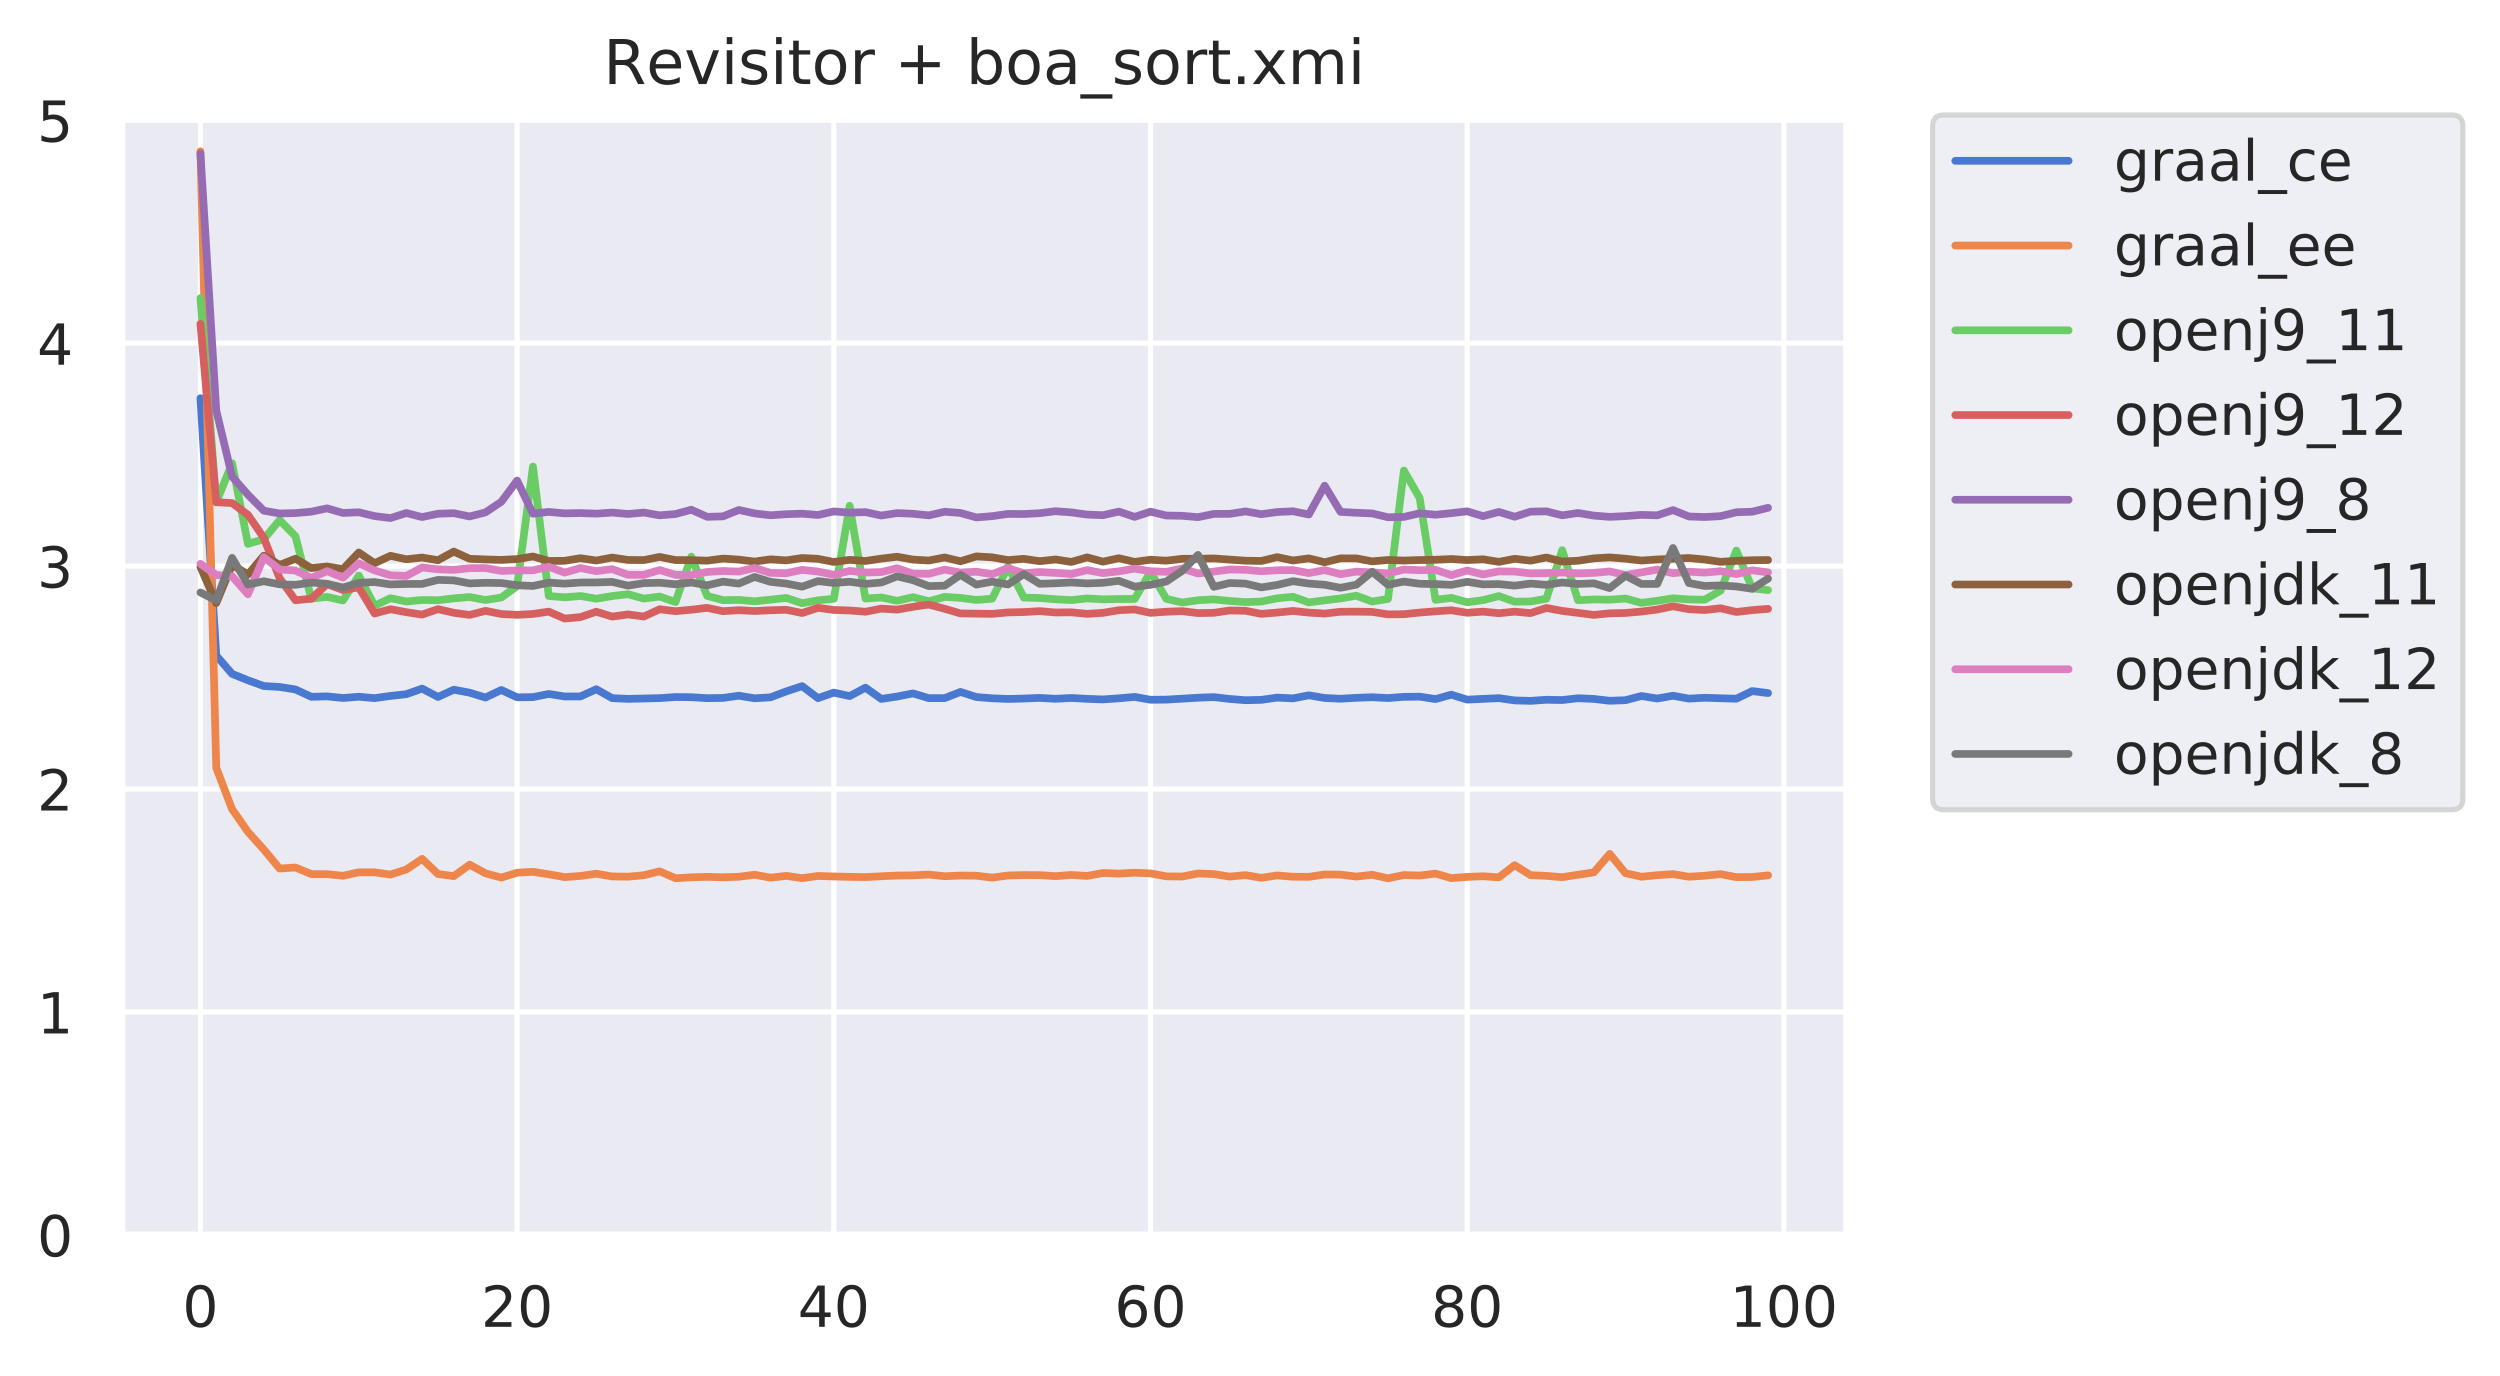 <?xml version="1.0" encoding="utf-8" standalone="no"?>
<!DOCTYPE svg PUBLIC "-//W3C//DTD SVG 1.1//EN"
  "http://www.w3.org/Graphics/SVG/1.1/DTD/svg11.dtd">
<!-- Created with matplotlib (https://matplotlib.org/) -->
<svg height="267.104pt" version="1.1" viewBox="0 0 485.399 267.104" width="485.399pt" xmlns="http://www.w3.org/2000/svg" xmlns:xlink="http://www.w3.org/1999/xlink">
 <defs>
  <style type="text/css">
*{stroke-linecap:butt;stroke-linejoin:round;}
  </style>
 </defs>
 <g id="figure_1">
  <g id="patch_1">
   <path d="M 0 267.104 
L 485.399 267.104 
L 485.399 0 
L 0 0 
z
" style="fill:#ffffff;"/>
  </g>
  <g id="axes_1">
   <g id="patch_2">
    <path d="M 23.699 239.758 
L 358.499 239.758 
L 358.499 22.318 
L 23.699 22.318 
z
" style="fill:#eaeaf2;"/>
   </g>
   <g id="matplotlib.axis_1">
    <g id="xtick_1">
     <g id="line2d_1">
      <path clip-path="url(#p96b0d55260)" d="M 38.917 239.758 
L 38.917 22.318 
" style="fill:none;stroke:#ffffff;stroke-linecap:round;"/>
     </g>
     <g id="text_1">
      <!-- 0 -->
      <defs>
       <path d="M 31.781 66.406 
Q 24.172 66.406 20.328 58.906 
Q 16.5 51.422 16.5 36.375 
Q 16.5 21.391 20.328 13.891 
Q 24.172 6.391 31.781 6.391 
Q 39.453 6.391 43.281 13.891 
Q 47.125 21.391 47.125 36.375 
Q 47.125 51.422 43.281 58.906 
Q 39.453 66.406 31.781 66.406 
z
M 31.781 74.219 
Q 44.047 74.219 50.516 64.516 
Q 56.984 54.828 56.984 36.375 
Q 56.984 17.969 50.516 8.266 
Q 44.047 -1.422 31.781 -1.422 
Q 19.531 -1.422 13.062 8.266 
Q 6.594 17.969 6.594 36.375 
Q 6.594 54.828 13.062 64.516 
Q 19.531 74.219 31.781 74.219 
z
" id="DejaVuSans-48"/>
      </defs>
      <g style="fill:#262626;" transform="translate(35.418 257.616)scale(0.11 -0.11)">
       <use xlink:href="#DejaVuSans-48"/>
      </g>
     </g>
    </g>
    <g id="xtick_2">
     <g id="line2d_2">
      <path clip-path="url(#p96b0d55260)" d="M 100.405 239.758 
L 100.405 22.318 
" style="fill:none;stroke:#ffffff;stroke-linecap:round;"/>
     </g>
     <g id="text_2">
      <!-- 20 -->
      <defs>
       <path d="M 19.188 8.297 
L 53.609 8.297 
L 53.609 0 
L 7.328 0 
L 7.328 8.297 
Q 12.938 14.109 22.625 23.891 
Q 32.328 33.688 34.812 36.531 
Q 39.547 41.844 41.422 45.531 
Q 43.312 49.219 43.312 52.781 
Q 43.312 58.594 39.234 62.25 
Q 35.156 65.922 28.609 65.922 
Q 23.969 65.922 18.812 64.312 
Q 13.672 62.703 7.812 59.422 
L 7.812 69.391 
Q 13.766 71.781 18.938 73 
Q 24.125 74.219 28.422 74.219 
Q 39.75 74.219 46.484 68.547 
Q 53.219 62.891 53.219 53.422 
Q 53.219 48.922 51.531 44.891 
Q 49.859 40.875 45.406 35.406 
Q 44.188 33.984 37.641 27.219 
Q 31.109 20.453 19.188 8.297 
z
" id="DejaVuSans-50"/>
      </defs>
      <g style="fill:#262626;" transform="translate(93.406 257.616)scale(0.11 -0.11)">
       <use xlink:href="#DejaVuSans-50"/>
       <use x="63.623" xlink:href="#DejaVuSans-48"/>
      </g>
     </g>
    </g>
    <g id="xtick_3">
     <g id="line2d_3">
      <path clip-path="url(#p96b0d55260)" d="M 161.892 239.758 
L 161.892 22.318 
" style="fill:none;stroke:#ffffff;stroke-linecap:round;"/>
     </g>
     <g id="text_3">
      <!-- 40 -->
      <defs>
       <path d="M 37.797 64.312 
L 12.891 25.391 
L 37.797 25.391 
z
M 35.203 72.906 
L 47.609 72.906 
L 47.609 25.391 
L 58.016 25.391 
L 58.016 17.188 
L 47.609 17.188 
L 47.609 0 
L 37.797 0 
L 37.797 17.188 
L 4.891 17.188 
L 4.891 26.703 
z
" id="DejaVuSans-52"/>
      </defs>
      <g style="fill:#262626;" transform="translate(154.893 257.616)scale(0.11 -0.11)">
       <use xlink:href="#DejaVuSans-52"/>
       <use x="63.623" xlink:href="#DejaVuSans-48"/>
      </g>
     </g>
    </g>
    <g id="xtick_4">
     <g id="line2d_4">
      <path clip-path="url(#p96b0d55260)" d="M 223.38 239.758 
L 223.38 22.318 
" style="fill:none;stroke:#ffffff;stroke-linecap:round;"/>
     </g>
     <g id="text_4">
      <!-- 60 -->
      <defs>
       <path d="M 33.016 40.375 
Q 26.375 40.375 22.484 35.828 
Q 18.609 31.297 18.609 23.391 
Q 18.609 15.531 22.484 10.953 
Q 26.375 6.391 33.016 6.391 
Q 39.656 6.391 43.531 10.953 
Q 47.406 15.531 47.406 23.391 
Q 47.406 31.297 43.531 35.828 
Q 39.656 40.375 33.016 40.375 
z
M 52.594 71.297 
L 52.594 62.312 
Q 48.875 64.062 45.094 64.984 
Q 41.312 65.922 37.594 65.922 
Q 27.828 65.922 22.672 59.328 
Q 17.531 52.734 16.797 39.406 
Q 19.672 43.656 24.016 45.922 
Q 28.375 48.188 33.594 48.188 
Q 44.578 48.188 50.953 41.516 
Q 57.328 34.859 57.328 23.391 
Q 57.328 12.156 50.688 5.359 
Q 44.047 -1.422 33.016 -1.422 
Q 20.359 -1.422 13.672 8.266 
Q 6.984 17.969 6.984 36.375 
Q 6.984 53.656 15.188 63.938 
Q 23.391 74.219 37.203 74.219 
Q 40.922 74.219 44.703 73.484 
Q 48.484 72.75 52.594 71.297 
z
" id="DejaVuSans-54"/>
      </defs>
      <g style="fill:#262626;" transform="translate(216.381 257.616)scale(0.11 -0.11)">
       <use xlink:href="#DejaVuSans-54"/>
       <use x="63.623" xlink:href="#DejaVuSans-48"/>
      </g>
     </g>
    </g>
    <g id="xtick_5">
     <g id="line2d_5">
      <path clip-path="url(#p96b0d55260)" d="M 284.867 239.758 
L 284.867 22.318 
" style="fill:none;stroke:#ffffff;stroke-linecap:round;"/>
     </g>
     <g id="text_5">
      <!-- 80 -->
      <defs>
       <path d="M 31.781 34.625 
Q 24.75 34.625 20.719 30.859 
Q 16.703 27.094 16.703 20.516 
Q 16.703 13.922 20.719 10.156 
Q 24.75 6.391 31.781 6.391 
Q 38.812 6.391 42.859 10.172 
Q 46.922 13.969 46.922 20.516 
Q 46.922 27.094 42.891 30.859 
Q 38.875 34.625 31.781 34.625 
z
M 21.922 38.812 
Q 15.578 40.375 12.031 44.719 
Q 8.5 49.078 8.5 55.328 
Q 8.5 64.062 14.719 69.141 
Q 20.953 74.219 31.781 74.219 
Q 42.672 74.219 48.875 69.141 
Q 55.078 64.062 55.078 55.328 
Q 55.078 49.078 51.531 44.719 
Q 48 40.375 41.703 38.812 
Q 48.828 37.156 52.797 32.312 
Q 56.781 27.484 56.781 20.516 
Q 56.781 9.906 50.312 4.234 
Q 43.844 -1.422 31.781 -1.422 
Q 19.734 -1.422 13.25 4.234 
Q 6.781 9.906 6.781 20.516 
Q 6.781 27.484 10.781 32.312 
Q 14.797 37.156 21.922 38.812 
z
M 18.312 54.391 
Q 18.312 48.734 21.844 45.562 
Q 25.391 42.391 31.781 42.391 
Q 38.141 42.391 41.719 45.562 
Q 45.312 48.734 45.312 54.391 
Q 45.312 60.062 41.719 63.234 
Q 38.141 66.406 31.781 66.406 
Q 25.391 66.406 21.844 63.234 
Q 18.312 60.062 18.312 54.391 
z
" id="DejaVuSans-56"/>
      </defs>
      <g style="fill:#262626;" transform="translate(277.869 257.616)scale(0.11 -0.11)">
       <use xlink:href="#DejaVuSans-56"/>
       <use x="63.623" xlink:href="#DejaVuSans-48"/>
      </g>
     </g>
    </g>
    <g id="xtick_6">
     <g id="line2d_6">
      <path clip-path="url(#p96b0d55260)" d="M 346.355 239.758 
L 346.355 22.318 
" style="fill:none;stroke:#ffffff;stroke-linecap:round;"/>
     </g>
     <g id="text_6">
      <!-- 100 -->
      <defs>
       <path d="M 12.406 8.297 
L 28.516 8.297 
L 28.516 63.922 
L 10.984 60.406 
L 10.984 69.391 
L 28.422 72.906 
L 38.281 72.906 
L 38.281 8.297 
L 54.391 8.297 
L 54.391 0 
L 12.406 0 
z
" id="DejaVuSans-49"/>
      </defs>
      <g style="fill:#262626;" transform="translate(335.857 257.616)scale(0.11 -0.11)">
       <use xlink:href="#DejaVuSans-49"/>
       <use x="63.623" xlink:href="#DejaVuSans-48"/>
       <use x="127.246" xlink:href="#DejaVuSans-48"/>
      </g>
     </g>
    </g>
   </g>
   <g id="matplotlib.axis_2">
    <g id="ytick_1">
     <g id="line2d_7">
      <path clip-path="url(#p96b0d55260)" d="M 23.699 239.758 
L 358.499 239.758 
" style="fill:none;stroke:#ffffff;stroke-linecap:round;"/>
     </g>
     <g id="text_7">
      <!-- 0 -->
      <g style="fill:#262626;" transform="translate(7.2 243.937)scale(0.11 -0.11)">
       <use xlink:href="#DejaVuSans-48"/>
      </g>
     </g>
    </g>
    <g id="ytick_2">
     <g id="line2d_8">
      <path clip-path="url(#p96b0d55260)" d="M 23.699 196.477 
L 358.499 196.477 
" style="fill:none;stroke:#ffffff;stroke-linecap:round;"/>
     </g>
     <g id="text_8">
      <!-- 1 -->
      <g style="fill:#262626;" transform="translate(7.2 200.656)scale(0.11 -0.11)">
       <use xlink:href="#DejaVuSans-49"/>
      </g>
     </g>
    </g>
    <g id="ytick_3">
     <g id="line2d_9">
      <path clip-path="url(#p96b0d55260)" d="M 23.699 153.196 
L 358.499 153.196 
" style="fill:none;stroke:#ffffff;stroke-linecap:round;"/>
     </g>
     <g id="text_9">
      <!-- 2 -->
      <g style="fill:#262626;" transform="translate(7.2 157.375)scale(0.11 -0.11)">
       <use xlink:href="#DejaVuSans-50"/>
      </g>
     </g>
    </g>
    <g id="ytick_4">
     <g id="line2d_10">
      <path clip-path="url(#p96b0d55260)" d="M 23.699 109.914 
L 358.499 109.914 
" style="fill:none;stroke:#ffffff;stroke-linecap:round;"/>
     </g>
     <g id="text_10">
      <!-- 3 -->
      <defs>
       <path d="M 40.578 39.312 
Q 47.656 37.797 51.625 33 
Q 55.609 28.219 55.609 21.188 
Q 55.609 10.406 48.188 4.484 
Q 40.766 -1.422 27.094 -1.422 
Q 22.516 -1.422 17.656 -0.516 
Q 12.797 0.391 7.625 2.203 
L 7.625 11.719 
Q 11.719 9.328 16.594 8.109 
Q 21.484 6.891 26.812 6.891 
Q 36.078 6.891 40.938 10.547 
Q 45.797 14.203 45.797 21.188 
Q 45.797 27.641 41.281 31.266 
Q 36.766 34.906 28.719 34.906 
L 20.219 34.906 
L 20.219 43.016 
L 29.109 43.016 
Q 36.375 43.016 40.234 45.922 
Q 44.094 48.828 44.094 54.297 
Q 44.094 59.906 40.109 62.906 
Q 36.141 65.922 28.719 65.922 
Q 24.656 65.922 20.016 65.031 
Q 15.375 64.156 9.812 62.312 
L 9.812 71.094 
Q 15.438 72.656 20.344 73.438 
Q 25.25 74.219 29.594 74.219 
Q 40.828 74.219 47.359 69.109 
Q 53.906 64.016 53.906 55.328 
Q 53.906 49.266 50.438 45.094 
Q 46.969 40.922 40.578 39.312 
z
" id="DejaVuSans-51"/>
      </defs>
      <g style="fill:#262626;" transform="translate(7.2 114.093)scale(0.11 -0.11)">
       <use xlink:href="#DejaVuSans-51"/>
      </g>
     </g>
    </g>
    <g id="ytick_5">
     <g id="line2d_11">
      <path clip-path="url(#p96b0d55260)" d="M 23.699 66.633 
L 358.499 66.633 
" style="fill:none;stroke:#ffffff;stroke-linecap:round;"/>
     </g>
     <g id="text_11">
      <!-- 4 -->
      <g style="fill:#262626;" transform="translate(7.2 70.812)scale(0.11 -0.11)">
       <use xlink:href="#DejaVuSans-52"/>
      </g>
     </g>
    </g>
    <g id="ytick_6">
     <g id="line2d_12">
      <path clip-path="url(#p96b0d55260)" d="M 23.699 23.352 
L 358.499 23.352 
" style="fill:none;stroke:#ffffff;stroke-linecap:round;"/>
     </g>
     <g id="text_12">
      <!-- 5 -->
      <defs>
       <path d="M 10.797 72.906 
L 49.516 72.906 
L 49.516 64.594 
L 19.828 64.594 
L 19.828 46.734 
Q 21.969 47.469 24.109 47.828 
Q 26.266 48.188 28.422 48.188 
Q 40.625 48.188 47.75 41.5 
Q 54.891 34.812 54.891 23.391 
Q 54.891 11.625 47.562 5.094 
Q 40.234 -1.422 26.906 -1.422 
Q 22.312 -1.422 17.547 -0.641 
Q 12.797 0.141 7.719 1.703 
L 7.719 11.625 
Q 12.109 9.234 16.797 8.062 
Q 21.484 6.891 26.703 6.891 
Q 35.156 6.891 40.078 11.328 
Q 45.016 15.766 45.016 23.391 
Q 45.016 31 40.078 35.438 
Q 35.156 39.891 26.703 39.891 
Q 22.75 39.891 18.812 39.016 
Q 14.891 38.141 10.797 36.281 
z
" id="DejaVuSans-53"/>
      </defs>
      <g style="fill:#262626;" transform="translate(7.2 27.531)scale(0.11 -0.11)">
       <use xlink:href="#DejaVuSans-53"/>
      </g>
     </g>
    </g>
   </g>
   <g id="line2d_13">
    <path clip-path="url(#p96b0d55260)" d="M 38.917 77.318 
L 41.991 127.285 
L 45.066 130.842 
L 48.14 132.083 
L 51.214 133.201 
L 54.289 133.38 
L 57.363 133.864 
L 60.438 135.29 
L 63.512 135.209 
L 66.586 135.524 
L 69.661 135.279 
L 72.735 135.549 
L 75.809 135.119 
L 78.884 134.784 
L 81.958 133.701 
L 85.033 135.319 
L 88.107 133.913 
L 91.181 134.493 
L 94.256 135.43 
L 97.33 133.968 
L 100.405 135.388 
L 103.479 135.353 
L 106.553 134.739 
L 109.628 135.225 
L 112.702 135.222 
L 115.776 133.824 
L 118.851 135.549 
L 121.925 135.691 
L 125 135.622 
L 128.074 135.548 
L 131.148 135.333 
L 134.223 135.369 
L 137.297 135.555 
L 140.371 135.508 
L 143.446 135.08 
L 146.52 135.577 
L 149.595 135.393 
L 152.669 134.238 
L 155.743 133.224 
L 158.818 135.549 
L 161.892 134.476 
L 164.967 135.149 
L 168.041 133.521 
L 171.115 135.705 
L 174.19 135.237 
L 177.264 134.63 
L 180.338 135.552 
L 183.413 135.549 
L 186.487 134.344 
L 189.562 135.336 
L 192.636 135.58 
L 195.71 135.707 
L 198.785 135.629 
L 201.859 135.504 
L 204.933 135.681 
L 208.008 135.515 
L 211.082 135.689 
L 214.157 135.798 
L 217.231 135.585 
L 220.305 135.311 
L 223.38 135.867 
L 226.454 135.839 
L 229.529 135.656 
L 232.603 135.467 
L 235.677 135.352 
L 238.752 135.709 
L 241.826 135.953 
L 244.9 135.882 
L 247.975 135.446 
L 251.049 135.597 
L 254.124 134.997 
L 257.198 135.524 
L 260.272 135.667 
L 263.347 135.488 
L 266.421 135.374 
L 269.495 135.536 
L 272.57 135.298 
L 275.644 135.262 
L 278.719 135.733 
L 281.793 134.88 
L 284.867 135.842 
L 287.942 135.692 
L 291.016 135.552 
L 294.09 135.993 
L 297.165 136.081 
L 300.239 135.865 
L 303.314 135.923 
L 306.388 135.57 
L 309.462 135.703 
L 312.537 136.062 
L 315.611 135.947 
L 318.686 135.133 
L 321.76 135.627 
L 324.834 135.082 
L 327.909 135.645 
L 330.983 135.476 
L 334.057 135.577 
L 337.132 135.66 
L 340.206 134.181 
L 343.281 134.567 
" style="fill:none;stroke:#4878d0;stroke-linecap:round;stroke-width:1.5;"/>
   </g>
   <g id="line2d_14">
    <path clip-path="url(#p96b0d55260)" d="M 38.917 29.376 
L 41.991 149.096 
L 45.066 157.117 
L 48.14 161.514 
L 51.214 164.942 
L 54.289 168.642 
L 57.363 168.431 
L 60.438 169.712 
L 63.512 169.727 
L 66.586 170.042 
L 69.661 169.368 
L 72.735 169.376 
L 75.809 169.805 
L 78.884 168.821 
L 81.958 166.756 
L 85.033 169.695 
L 88.107 170.113 
L 91.181 167.885 
L 94.256 169.563 
L 97.33 170.396 
L 100.405 169.439 
L 103.479 169.274 
L 106.553 169.754 
L 109.628 170.303 
L 112.702 170.07 
L 115.776 169.641 
L 118.851 170.17 
L 121.925 170.215 
L 125 169.936 
L 128.074 169.178 
L 131.148 170.517 
L 134.223 170.338 
L 137.297 170.246 
L 140.371 170.334 
L 143.446 170.229 
L 146.52 169.845 
L 149.595 170.407 
L 152.669 170.06 
L 155.743 170.504 
L 158.818 170.078 
L 161.892 170.178 
L 164.967 170.251 
L 168.041 170.295 
L 171.115 170.133 
L 174.19 169.996 
L 177.264 169.96 
L 180.338 169.804 
L 183.413 170.131 
L 186.487 169.995 
L 189.562 170.026 
L 192.636 170.4 
L 195.71 169.986 
L 198.785 169.905 
L 201.859 169.916 
L 204.933 170.115 
L 208.008 169.878 
L 211.082 170.069 
L 214.157 169.492 
L 217.231 169.621 
L 220.305 169.445 
L 223.38 169.578 
L 226.454 170.15 
L 229.529 170.188 
L 232.603 169.592 
L 235.677 169.71 
L 238.752 170.203 
L 241.826 169.913 
L 244.9 170.435 
L 247.975 169.972 
L 251.049 170.227 
L 254.124 170.244 
L 257.198 169.781 
L 260.272 169.818 
L 263.347 170.197 
L 266.421 169.842 
L 269.495 170.533 
L 272.57 169.897 
L 275.644 169.995 
L 278.719 169.62 
L 281.793 170.498 
L 284.867 170.257 
L 287.942 170.135 
L 291.016 170.341 
L 294.09 167.98 
L 297.165 169.919 
L 300.239 170.059 
L 303.314 170.314 
L 306.388 169.843 
L 309.462 169.38 
L 312.537 165.789 
L 315.611 169.538 
L 318.686 170.228 
L 321.76 169.929 
L 324.834 169.714 
L 327.909 170.229 
L 330.983 170.031 
L 334.057 169.72 
L 337.132 170.304 
L 340.206 170.28 
L 343.281 169.956 
" style="fill:none;stroke:#ee854a;stroke-linecap:round;stroke-width:1.5;"/>
   </g>
   <g id="line2d_15">
    <path clip-path="url(#p96b0d55260)" d="M 38.917 57.887 
L 41.991 97.541 
L 45.066 89.95 
L 48.14 105.598 
L 51.214 104.7 
L 54.289 100.976 
L 57.363 104.113 
L 60.438 116.237 
L 63.512 115.894 
L 66.586 116.588 
L 69.661 111.758 
L 72.735 117.611 
L 75.809 116.144 
L 78.884 116.783 
L 81.958 116.494 
L 85.033 116.541 
L 88.107 116.181 
L 91.181 115.919 
L 94.256 116.498 
L 97.33 116.009 
L 100.405 113.799 
L 103.479 90.59 
L 106.553 115.72 
L 109.628 115.974 
L 112.702 115.718 
L 115.776 116.243 
L 118.851 115.728 
L 121.925 115.369 
L 125 116.225 
L 128.074 115.83 
L 131.148 116.892 
L 134.223 108.082 
L 137.297 115.697 
L 140.371 116.526 
L 143.446 116.476 
L 146.52 116.744 
L 149.595 116.434 
L 152.669 116.096 
L 155.743 117.119 
L 158.818 116.561 
L 161.892 116.271 
L 164.967 98.207 
L 168.041 116.214 
L 171.115 116.004 
L 174.19 116.66 
L 177.264 115.941 
L 180.338 116.743 
L 183.413 115.895 
L 186.487 116.088 
L 189.562 116.487 
L 192.636 116.238 
L 195.71 110.018 
L 198.785 116.026 
L 201.859 116.108 
L 204.933 116.357 
L 208.008 116.518 
L 211.082 116.187 
L 214.157 116.371 
L 217.231 116.302 
L 220.305 116.294 
L 223.38 111.036 
L 226.454 116.271 
L 229.529 116.984 
L 232.603 116.54 
L 235.677 116.379 
L 238.752 116.684 
L 241.826 116.906 
L 244.9 116.793 
L 247.975 116.164 
L 251.049 115.869 
L 254.124 116.963 
L 257.198 116.559 
L 260.272 116.195 
L 263.347 115.663 
L 266.421 116.795 
L 269.495 116.286 
L 272.57 91.363 
L 275.644 96.694 
L 278.719 116.463 
L 281.793 116.086 
L 284.867 116.929 
L 287.942 116.526 
L 291.016 115.735 
L 294.09 116.828 
L 297.165 116.783 
L 300.239 116.247 
L 303.314 106.825 
L 306.388 116.539 
L 309.462 116.385 
L 312.537 116.439 
L 315.611 116.208 
L 318.686 117.05 
L 321.76 116.654 
L 324.834 116.161 
L 327.909 116.389 
L 330.983 116.435 
L 334.057 114.686 
L 337.132 106.889 
L 340.206 114.243 
L 343.281 114.572 
" style="fill:none;stroke:#6acc64;stroke-linecap:round;stroke-width:1.5;"/>
   </g>
   <g id="line2d_16">
    <path clip-path="url(#p96b0d55260)" d="M 38.917 62.886 
L 41.991 97.506 
L 45.066 97.679 
L 48.14 99.947 
L 51.214 104.414 
L 54.289 112.268 
L 57.363 116.541 
L 60.438 116.244 
L 63.512 113.399 
L 66.586 114.567 
L 69.661 114.041 
L 72.735 119.112 
L 75.809 118.286 
L 78.884 118.862 
L 81.958 119.329 
L 85.033 118.272 
L 88.107 118.979 
L 91.181 119.392 
L 94.256 118.601 
L 97.33 119.217 
L 100.405 119.377 
L 103.479 119.207 
L 106.553 118.755 
L 109.628 120.099 
L 112.702 119.812 
L 115.776 118.77 
L 118.851 119.719 
L 121.925 119.292 
L 125 119.708 
L 128.074 118.293 
L 131.148 118.668 
L 134.223 118.384 
L 137.297 118.02 
L 140.371 118.669 
L 143.446 118.472 
L 146.52 118.641 
L 149.595 118.481 
L 152.669 118.4 
L 155.743 119.022 
L 158.818 118.017 
L 161.892 118.426 
L 164.967 118.53 
L 168.041 118.774 
L 171.115 118.17 
L 174.19 118.366 
L 177.264 117.812 
L 180.338 117.376 
L 183.413 118.203 
L 186.487 119.101 
L 189.562 119.146 
L 192.636 119.185 
L 195.71 118.907 
L 198.785 118.838 
L 201.859 118.655 
L 204.933 118.919 
L 208.008 118.886 
L 211.082 119.188 
L 214.157 118.99 
L 217.231 118.477 
L 220.305 118.336 
L 223.38 118.994 
L 226.454 118.767 
L 229.529 118.661 
L 232.603 119.037 
L 235.677 118.983 
L 238.752 118.529 
L 241.826 118.589 
L 244.9 119.184 
L 247.975 118.938 
L 251.049 118.617 
L 254.124 118.944 
L 257.198 119.128 
L 260.272 118.776 
L 263.347 118.756 
L 266.421 118.805 
L 269.495 119.286 
L 272.57 119.251 
L 275.644 118.931 
L 278.719 118.692 
L 281.793 118.485 
L 284.867 118.976 
L 287.942 118.753 
L 291.016 119.059 
L 294.09 118.759 
L 297.165 119.043 
L 300.239 118.042 
L 303.314 118.613 
L 306.388 118.996 
L 309.462 119.387 
L 312.537 119.086 
L 315.611 119.012 
L 318.686 118.744 
L 321.76 118.343 
L 324.834 117.714 
L 327.909 118.281 
L 330.983 118.449 
L 334.057 118.098 
L 337.132 118.82 
L 340.206 118.46 
L 343.281 118.217 
" style="fill:none;stroke:#d65f5f;stroke-linecap:round;stroke-width:1.5;"/>
   </g>
   <g id="line2d_17">
    <path clip-path="url(#p96b0d55260)" d="M 38.917 29.807 
L 41.991 79.709 
L 45.066 92.539 
L 48.14 96.048 
L 51.214 99.149 
L 54.289 99.699 
L 57.363 99.617 
L 60.438 99.352 
L 63.512 98.699 
L 66.586 99.597 
L 69.661 99.464 
L 72.735 100.205 
L 75.809 100.586 
L 78.884 99.609 
L 81.958 100.392 
L 85.033 99.748 
L 88.107 99.638 
L 91.181 100.277 
L 94.256 99.483 
L 97.33 97.431 
L 100.405 93.312 
L 103.479 99.73 
L 106.553 99.388 
L 109.628 99.676 
L 112.702 99.616 
L 115.776 99.731 
L 118.851 99.517 
L 121.925 99.794 
L 125 99.518 
L 128.074 100.055 
L 131.148 99.804 
L 134.223 98.97 
L 137.297 100.346 
L 140.371 100.26 
L 143.446 99.019 
L 146.52 99.683 
L 149.595 100.046 
L 152.669 99.839 
L 155.743 99.734 
L 158.818 99.989 
L 161.892 99.299 
L 164.967 99.532 
L 168.041 99.436 
L 171.115 100.094 
L 174.19 99.622 
L 177.264 99.752 
L 180.338 100.065 
L 183.413 99.359 
L 186.487 99.595 
L 189.562 100.465 
L 192.636 100.217 
L 195.71 99.778 
L 198.785 99.803 
L 201.859 99.642 
L 204.933 99.258 
L 208.008 99.489 
L 211.082 99.912 
L 214.157 100.029 
L 217.231 99.332 
L 220.305 100.356 
L 223.38 99.347 
L 226.454 100.095 
L 229.529 100.148 
L 232.603 100.411 
L 235.677 99.779 
L 238.752 99.773 
L 241.826 99.293 
L 244.9 99.833 
L 247.975 99.419 
L 251.049 99.267 
L 254.124 99.896 
L 257.198 94.309 
L 260.272 99.385 
L 263.347 99.56 
L 266.421 99.689 
L 269.495 100.43 
L 272.57 100.369 
L 275.644 99.65 
L 278.719 99.939 
L 281.793 99.635 
L 284.867 99.278 
L 287.942 100.218 
L 291.016 99.399 
L 294.09 100.327 
L 297.165 99.341 
L 300.239 99.282 
L 303.314 100.056 
L 306.388 99.6 
L 309.462 100.109 
L 312.537 100.356 
L 315.611 100.204 
L 318.686 99.965 
L 321.76 100.057 
L 324.834 99.04 
L 327.909 100.275 
L 330.983 100.388 
L 334.057 100.214 
L 337.132 99.459 
L 340.206 99.356 
L 343.281 98.596 
" style="fill:none;stroke:#956cb4;stroke-linecap:round;stroke-width:1.5;"/>
   </g>
   <g id="line2d_18">
    <path clip-path="url(#p96b0d55260)" d="M 38.917 110.082 
L 41.991 117.089 
L 45.066 109.654 
L 48.14 111.537 
L 51.214 107.905 
L 54.289 109.695 
L 57.363 108.482 
L 60.438 110.295 
L 63.512 109.981 
L 66.586 110.499 
L 69.661 107.276 
L 72.735 109.352 
L 75.809 107.917 
L 78.884 108.587 
L 81.958 108.253 
L 85.033 108.772 
L 88.107 107.094 
L 91.181 108.495 
L 94.256 108.622 
L 97.33 108.711 
L 100.405 108.549 
L 103.479 108.044 
L 106.553 108.919 
L 109.628 108.887 
L 112.702 108.379 
L 115.776 108.833 
L 118.851 108.252 
L 121.925 108.72 
L 125 108.748 
L 128.074 108.134 
L 131.148 108.744 
L 134.223 108.755 
L 137.297 108.859 
L 140.371 108.456 
L 143.446 108.654 
L 146.52 109.035 
L 149.595 108.602 
L 152.669 108.807 
L 155.743 108.341 
L 158.818 108.504 
L 161.892 109.112 
L 164.967 108.7 
L 168.041 108.917 
L 171.115 108.461 
L 174.19 108.096 
L 177.264 108.648 
L 180.338 108.83 
L 183.413 108.232 
L 186.487 108.976 
L 189.562 108.029 
L 192.636 108.213 
L 195.71 108.749 
L 198.785 108.501 
L 201.859 108.96 
L 204.933 108.622 
L 208.008 109.104 
L 211.082 108.218 
L 214.157 109.053 
L 217.231 108.381 
L 220.305 109.101 
L 223.38 108.674 
L 226.454 108.861 
L 229.529 108.502 
L 232.603 108.493 
L 235.677 108.427 
L 238.752 108.651 
L 241.826 108.863 
L 244.9 108.917 
L 247.975 108.17 
L 251.049 108.823 
L 254.124 108.414 
L 257.198 109.164 
L 260.272 108.41 
L 263.347 108.415 
L 266.421 108.991 
L 269.495 108.728 
L 272.57 108.836 
L 275.644 108.736 
L 278.719 108.686 
L 281.793 108.537 
L 284.867 108.744 
L 287.942 108.591 
L 291.016 109.094 
L 294.09 108.496 
L 297.165 108.854 
L 300.239 108.241 
L 303.314 109.033 
L 306.388 108.871 
L 309.462 108.41 
L 312.537 108.227 
L 315.611 108.479 
L 318.686 108.834 
L 321.76 108.627 
L 324.834 108.487 
L 327.909 108.346 
L 330.983 108.634 
L 334.057 109.086 
L 337.132 108.896 
L 340.206 108.774 
L 343.281 108.734 
" style="fill:none;stroke:#8c613c;stroke-linecap:round;stroke-width:1.5;"/>
   </g>
   <g id="line2d_19">
    <path clip-path="url(#p96b0d55260)" d="M 38.917 109.477 
L 41.991 111.638 
L 45.066 111.89 
L 48.14 115.391 
L 51.214 108.179 
L 54.289 110.559 
L 57.363 110.774 
L 60.438 112.225 
L 63.512 110.89 
L 66.586 112.155 
L 69.661 109.374 
L 72.735 110.746 
L 75.809 111.696 
L 78.884 111.823 
L 81.958 110.18 
L 85.033 110.536 
L 88.107 110.65 
L 91.181 110.311 
L 94.256 110.296 
L 97.33 110.851 
L 100.405 110.743 
L 103.479 110.728 
L 106.553 110.051 
L 109.628 111.172 
L 112.702 110.292 
L 115.776 110.894 
L 118.851 110.5 
L 121.925 111.605 
L 125 111.61 
L 128.074 110.68 
L 131.148 111.611 
L 134.223 111.644 
L 137.297 111.054 
L 140.371 110.867 
L 143.446 110.976 
L 146.52 110.269 
L 149.595 111.233 
L 152.669 111.294 
L 155.743 110.644 
L 158.818 110.978 
L 161.892 111.599 
L 164.967 110.84 
L 168.041 111.166 
L 171.115 111.074 
L 174.19 110.322 
L 177.264 111.379 
L 180.338 111.409 
L 183.413 110.587 
L 186.487 111.181 
L 189.562 111.001 
L 192.636 111.484 
L 195.71 110.301 
L 198.785 111.315 
L 201.859 111.068 
L 204.933 111.231 
L 208.008 111.443 
L 211.082 110.698 
L 214.157 111.271 
L 217.231 110.936 
L 220.305 110.4 
L 223.38 110.909 
L 226.454 111.032 
L 229.529 110.384 
L 232.603 111.35 
L 235.677 110.973 
L 238.752 110.577 
L 241.826 110.632 
L 244.9 110.914 
L 247.975 110.717 
L 251.049 110.69 
L 254.124 111.271 
L 257.198 110.687 
L 260.272 111.483 
L 263.347 110.992 
L 266.421 111.134 
L 269.495 111.341 
L 272.57 110.579 
L 275.644 110.716 
L 278.719 110.647 
L 281.793 111.678 
L 284.867 110.763 
L 287.942 111.53 
L 291.016 110.942 
L 294.09 110.969 
L 297.165 111.333 
L 300.239 111.277 
L 303.314 111.155 
L 306.388 111.329 
L 309.462 111.233 
L 312.537 110.952 
L 315.611 111.67 
L 318.686 111.136 
L 321.76 110.595 
L 324.834 111.289 
L 327.909 111.003 
L 330.983 111.173 
L 334.057 110.901 
L 337.132 111.464 
L 340.206 110.729 
L 343.281 111.135 
" style="fill:none;stroke:#dc7ec0;stroke-linecap:round;stroke-width:1.5;"/>
   </g>
   <g id="line2d_20">
    <path clip-path="url(#p96b0d55260)" d="M 38.917 115.04 
L 41.991 116.579 
L 45.066 108.32 
L 48.14 113.486 
L 51.214 112.855 
L 54.289 113.45 
L 57.363 113.551 
L 60.438 113.103 
L 63.512 113.358 
L 66.586 114.069 
L 69.661 113.171 
L 72.735 113.011 
L 75.809 113.463 
L 78.884 113.384 
L 81.958 113.37 
L 85.033 112.592 
L 88.107 112.684 
L 91.181 113.273 
L 94.256 113.152 
L 97.33 113.206 
L 100.405 113.63 
L 103.479 113.77 
L 106.553 113.117 
L 109.628 113.322 
L 112.702 113.099 
L 115.776 113.09 
L 118.851 112.983 
L 121.925 113.707 
L 125 113.217 
L 128.074 113.145 
L 131.148 113.441 
L 134.223 113.098 
L 137.297 113.647 
L 140.371 112.933 
L 143.446 113.304 
L 146.52 112.02 
L 149.595 112.97 
L 152.669 113.311 
L 155.743 113.905 
L 158.818 112.824 
L 161.892 113.187 
L 164.967 112.953 
L 168.041 113.369 
L 171.115 113.1 
L 174.19 111.902 
L 177.264 112.652 
L 180.338 113.8 
L 183.413 113.714 
L 186.487 111.618 
L 189.562 113.502 
L 192.636 112.938 
L 195.71 113.479 
L 198.785 111.46 
L 201.859 113.348 
L 204.933 113.248 
L 208.008 113.088 
L 211.082 113.278 
L 214.157 113.158 
L 217.231 112.771 
L 220.305 113.897 
L 223.38 113.548 
L 226.454 112.909 
L 229.529 110.844 
L 232.603 107.741 
L 235.677 113.935 
L 238.752 113.2 
L 241.826 113.312 
L 244.9 114.05 
L 247.975 113.572 
L 251.049 112.844 
L 254.124 113.306 
L 257.198 113.538 
L 260.272 114.125 
L 263.347 113.519 
L 266.421 111.003 
L 269.495 113.544 
L 272.57 112.916 
L 275.644 113.34 
L 278.719 113.406 
L 281.793 113.554 
L 284.867 112.961 
L 287.942 113.456 
L 291.016 113.403 
L 294.09 113.71 
L 297.165 113.309 
L 300.239 113.553 
L 303.314 113.093 
L 306.388 113.376 
L 309.462 113.262 
L 312.537 114.179 
L 315.611 111.783 
L 318.686 113.369 
L 321.76 113.38 
L 324.834 106.4 
L 327.909 113.203 
L 330.983 113.769 
L 334.057 113.667 
L 337.132 113.87 
L 340.206 114.321 
L 343.281 112.343 
" style="fill:none;stroke:#797979;stroke-linecap:round;stroke-width:1.5;"/>
   </g>
   <g id="patch_3">
    <path d="M 23.699 239.758 
L 23.699 22.318 
" style="fill:none;stroke:#ffffff;stroke-linecap:square;stroke-linejoin:miter;stroke-width:1.25;"/>
   </g>
   <g id="patch_4">
    <path d="M 358.499 239.758 
L 358.499 22.318 
" style="fill:none;stroke:#ffffff;stroke-linecap:square;stroke-linejoin:miter;stroke-width:1.25;"/>
   </g>
   <g id="patch_5">
    <path d="M 23.699 239.758 
L 358.499 239.758 
" style="fill:none;stroke:#ffffff;stroke-linecap:square;stroke-linejoin:miter;stroke-width:1.25;"/>
   </g>
   <g id="patch_6">
    <path d="M 23.699 22.318 
L 358.499 22.318 
" style="fill:none;stroke:#ffffff;stroke-linecap:square;stroke-linejoin:miter;stroke-width:1.25;"/>
   </g>
   <g id="text_13">
    <!-- Revisitor + boa_sort.xmi -->
    <defs>
     <path d="M 44.391 34.188 
Q 47.562 33.109 50.562 29.594 
Q 53.562 26.078 56.594 19.922 
L 66.609 0 
L 56 0 
L 46.688 18.703 
Q 43.062 26.031 39.672 28.422 
Q 36.281 30.812 30.422 30.812 
L 19.672 30.812 
L 19.672 0 
L 9.812 0 
L 9.812 72.906 
L 32.078 72.906 
Q 44.578 72.906 50.734 67.672 
Q 56.891 62.453 56.891 51.906 
Q 56.891 45.016 53.688 40.469 
Q 50.484 35.938 44.391 34.188 
z
M 19.672 64.797 
L 19.672 38.922 
L 32.078 38.922 
Q 39.203 38.922 42.844 42.219 
Q 46.484 45.516 46.484 51.906 
Q 46.484 58.297 42.844 61.547 
Q 39.203 64.797 32.078 64.797 
z
" id="DejaVuSans-82"/>
     <path d="M 56.203 29.594 
L 56.203 25.203 
L 14.891 25.203 
Q 15.484 15.922 20.484 11.062 
Q 25.484 6.203 34.422 6.203 
Q 39.594 6.203 44.453 7.469 
Q 49.312 8.734 54.109 11.281 
L 54.109 2.781 
Q 49.266 0.734 44.188 -0.344 
Q 39.109 -1.422 33.891 -1.422 
Q 20.797 -1.422 13.156 6.188 
Q 5.516 13.812 5.516 26.812 
Q 5.516 40.234 12.766 48.109 
Q 20.016 56 32.328 56 
Q 43.359 56 49.781 48.891 
Q 56.203 41.797 56.203 29.594 
z
M 47.219 32.234 
Q 47.125 39.594 43.094 43.984 
Q 39.062 48.391 32.422 48.391 
Q 24.906 48.391 20.391 44.141 
Q 15.875 39.891 15.188 32.172 
z
" id="DejaVuSans-101"/>
     <path d="M 2.984 54.688 
L 12.5 54.688 
L 29.594 8.797 
L 46.688 54.688 
L 56.203 54.688 
L 35.688 0 
L 23.484 0 
z
" id="DejaVuSans-118"/>
     <path d="M 9.422 54.688 
L 18.406 54.688 
L 18.406 0 
L 9.422 0 
z
M 9.422 75.984 
L 18.406 75.984 
L 18.406 64.594 
L 9.422 64.594 
z
" id="DejaVuSans-105"/>
     <path d="M 44.281 53.078 
L 44.281 44.578 
Q 40.484 46.531 36.375 47.5 
Q 32.281 48.484 27.875 48.484 
Q 21.188 48.484 17.844 46.438 
Q 14.5 44.391 14.5 40.281 
Q 14.5 37.156 16.891 35.375 
Q 19.281 33.594 26.516 31.984 
L 29.594 31.297 
Q 39.156 29.25 43.188 25.516 
Q 47.219 21.781 47.219 15.094 
Q 47.219 7.469 41.188 3.016 
Q 35.156 -1.422 24.609 -1.422 
Q 20.219 -1.422 15.453 -0.562 
Q 10.688 0.297 5.422 2 
L 5.422 11.281 
Q 10.406 8.688 15.234 7.391 
Q 20.062 6.109 24.812 6.109 
Q 31.156 6.109 34.562 8.281 
Q 37.984 10.453 37.984 14.406 
Q 37.984 18.062 35.516 20.016 
Q 33.062 21.969 24.703 23.781 
L 21.578 24.516 
Q 13.234 26.266 9.516 29.906 
Q 5.812 33.547 5.812 39.891 
Q 5.812 47.609 11.281 51.797 
Q 16.75 56 26.812 56 
Q 31.781 56 36.172 55.266 
Q 40.578 54.547 44.281 53.078 
z
" id="DejaVuSans-115"/>
     <path d="M 18.312 70.219 
L 18.312 54.688 
L 36.812 54.688 
L 36.812 47.703 
L 18.312 47.703 
L 18.312 18.016 
Q 18.312 11.328 20.141 9.422 
Q 21.969 7.516 27.594 7.516 
L 36.812 7.516 
L 36.812 0 
L 27.594 0 
Q 17.188 0 13.234 3.875 
Q 9.281 7.766 9.281 18.016 
L 9.281 47.703 
L 2.688 47.703 
L 2.688 54.688 
L 9.281 54.688 
L 9.281 70.219 
z
" id="DejaVuSans-116"/>
     <path d="M 30.609 48.391 
Q 23.391 48.391 19.188 42.75 
Q 14.984 37.109 14.984 27.297 
Q 14.984 17.484 19.156 11.844 
Q 23.344 6.203 30.609 6.203 
Q 37.797 6.203 41.984 11.859 
Q 46.188 17.531 46.188 27.297 
Q 46.188 37.016 41.984 42.703 
Q 37.797 48.391 30.609 48.391 
z
M 30.609 56 
Q 42.328 56 49.016 48.375 
Q 55.719 40.766 55.719 27.297 
Q 55.719 13.875 49.016 6.219 
Q 42.328 -1.422 30.609 -1.422 
Q 18.844 -1.422 12.172 6.219 
Q 5.516 13.875 5.516 27.297 
Q 5.516 40.766 12.172 48.375 
Q 18.844 56 30.609 56 
z
" id="DejaVuSans-111"/>
     <path d="M 41.109 46.297 
Q 39.594 47.172 37.812 47.578 
Q 36.031 48 33.891 48 
Q 26.266 48 22.188 43.047 
Q 18.109 38.094 18.109 28.812 
L 18.109 0 
L 9.078 0 
L 9.078 54.688 
L 18.109 54.688 
L 18.109 46.188 
Q 20.953 51.172 25.484 53.578 
Q 30.031 56 36.531 56 
Q 37.453 56 38.578 55.875 
Q 39.703 55.766 41.062 55.516 
z
" id="DejaVuSans-114"/>
     <path id="DejaVuSans-32"/>
     <path d="M 46 62.703 
L 46 35.5 
L 73.188 35.5 
L 73.188 27.203 
L 46 27.203 
L 46 0 
L 37.797 0 
L 37.797 27.203 
L 10.594 27.203 
L 10.594 35.5 
L 37.797 35.5 
L 37.797 62.703 
z
" id="DejaVuSans-43"/>
     <path d="M 48.688 27.297 
Q 48.688 37.203 44.609 42.844 
Q 40.531 48.484 33.406 48.484 
Q 26.266 48.484 22.188 42.844 
Q 18.109 37.203 18.109 27.297 
Q 18.109 17.391 22.188 11.75 
Q 26.266 6.109 33.406 6.109 
Q 40.531 6.109 44.609 11.75 
Q 48.688 17.391 48.688 27.297 
z
M 18.109 46.391 
Q 20.953 51.266 25.266 53.625 
Q 29.594 56 35.594 56 
Q 45.562 56 51.781 48.094 
Q 58.016 40.188 58.016 27.297 
Q 58.016 14.406 51.781 6.484 
Q 45.562 -1.422 35.594 -1.422 
Q 29.594 -1.422 25.266 0.953 
Q 20.953 3.328 18.109 8.203 
L 18.109 0 
L 9.078 0 
L 9.078 75.984 
L 18.109 75.984 
z
" id="DejaVuSans-98"/>
     <path d="M 34.281 27.484 
Q 23.391 27.484 19.188 25 
Q 14.984 22.516 14.984 16.5 
Q 14.984 11.719 18.141 8.906 
Q 21.297 6.109 26.703 6.109 
Q 34.188 6.109 38.703 11.406 
Q 43.219 16.703 43.219 25.484 
L 43.219 27.484 
z
M 52.203 31.203 
L 52.203 0 
L 43.219 0 
L 43.219 8.297 
Q 40.141 3.328 35.547 0.953 
Q 30.953 -1.422 24.312 -1.422 
Q 15.922 -1.422 10.953 3.297 
Q 6 8.016 6 15.922 
Q 6 25.141 12.172 29.828 
Q 18.359 34.516 30.609 34.516 
L 43.219 34.516 
L 43.219 35.406 
Q 43.219 41.609 39.141 45 
Q 35.062 48.391 27.688 48.391 
Q 23 48.391 18.547 47.266 
Q 14.109 46.141 10.016 43.891 
L 10.016 52.203 
Q 14.938 54.109 19.578 55.047 
Q 24.219 56 28.609 56 
Q 40.484 56 46.344 49.844 
Q 52.203 43.703 52.203 31.203 
z
" id="DejaVuSans-97"/>
     <path d="M 50.984 -16.609 
L 50.984 -23.578 
L -0.984 -23.578 
L -0.984 -16.609 
z
" id="DejaVuSans-95"/>
     <path d="M 10.688 12.406 
L 21 12.406 
L 21 0 
L 10.688 0 
z
" id="DejaVuSans-46"/>
     <path d="M 54.891 54.688 
L 35.109 28.078 
L 55.906 0 
L 45.312 0 
L 29.391 21.484 
L 13.484 0 
L 2.875 0 
L 24.125 28.609 
L 4.688 54.688 
L 15.281 54.688 
L 29.781 35.203 
L 44.281 54.688 
z
" id="DejaVuSans-120"/>
     <path d="M 52 44.188 
Q 55.375 50.25 60.062 53.125 
Q 64.75 56 71.094 56 
Q 79.641 56 84.281 50.016 
Q 88.922 44.047 88.922 33.016 
L 88.922 0 
L 79.891 0 
L 79.891 32.719 
Q 79.891 40.578 77.094 44.375 
Q 74.312 48.188 68.609 48.188 
Q 61.625 48.188 57.562 43.547 
Q 53.516 38.922 53.516 30.906 
L 53.516 0 
L 44.484 0 
L 44.484 32.719 
Q 44.484 40.625 41.703 44.406 
Q 38.922 48.188 33.109 48.188 
Q 26.219 48.188 22.156 43.531 
Q 18.109 38.875 18.109 30.906 
L 18.109 0 
L 9.078 0 
L 9.078 54.688 
L 18.109 54.688 
L 18.109 46.188 
Q 21.188 51.219 25.484 53.609 
Q 29.781 56 35.688 56 
Q 41.656 56 45.828 52.969 
Q 50 49.953 52 44.188 
z
" id="DejaVuSans-109"/>
    </defs>
    <g style="fill:#262626;" transform="translate(117.157 16.318)scale(0.12 -0.12)">
     <use xlink:href="#DejaVuSans-82"/>
     <use x="69.42" xlink:href="#DejaVuSans-101"/>
     <use x="130.943" xlink:href="#DejaVuSans-118"/>
     <use x="190.123" xlink:href="#DejaVuSans-105"/>
     <use x="217.906" xlink:href="#DejaVuSans-115"/>
     <use x="270.006" xlink:href="#DejaVuSans-105"/>
     <use x="297.789" xlink:href="#DejaVuSans-116"/>
     <use x="336.998" xlink:href="#DejaVuSans-111"/>
     <use x="398.18" xlink:href="#DejaVuSans-114"/>
     <use x="439.293" xlink:href="#DejaVuSans-32"/>
     <use x="471.08" xlink:href="#DejaVuSans-43"/>
     <use x="554.869" xlink:href="#DejaVuSans-32"/>
     <use x="586.656" xlink:href="#DejaVuSans-98"/>
     <use x="650.133" xlink:href="#DejaVuSans-111"/>
     <use x="711.314" xlink:href="#DejaVuSans-97"/>
     <use x="772.594" xlink:href="#DejaVuSans-95"/>
     <use x="822.594" xlink:href="#DejaVuSans-115"/>
     <use x="874.693" xlink:href="#DejaVuSans-111"/>
     <use x="935.875" xlink:href="#DejaVuSans-114"/>
     <use x="976.988" xlink:href="#DejaVuSans-116"/>
     <use x="1016.197" xlink:href="#DejaVuSans-46"/>
     <use x="1047.984" xlink:href="#DejaVuSans-120"/>
     <use x="1107.164" xlink:href="#DejaVuSans-109"/>
     <use x="1204.576" xlink:href="#DejaVuSans-105"/>
    </g>
   </g>
   <g id="legend_1">
    <g id="patch_7">
     <path d="M 377.439 157.233 
L 475.999 157.233 
Q 478.199 157.233 478.199 155.033 
L 478.199 24.518 
Q 478.199 22.318 475.999 22.318 
L 377.439 22.318 
Q 375.239 22.318 375.239 24.518 
L 375.239 155.033 
Q 375.239 157.233 377.439 157.233 
z
" style="fill:#eaeaf2;opacity:0.8;stroke:#cccccc;stroke-linejoin:miter;"/>
    </g>
    <g id="line2d_21">
     <path d="M 379.639 31.226 
L 401.639 31.226 
" style="fill:none;stroke:#4878d0;stroke-linecap:round;stroke-width:1.5;"/>
    </g>
    <g id="line2d_22"/>
    <g id="text_14">
     <!-- graal_ce -->
     <defs>
      <path d="M 45.406 27.984 
Q 45.406 37.75 41.375 43.109 
Q 37.359 48.484 30.078 48.484 
Q 22.859 48.484 18.828 43.109 
Q 14.797 37.75 14.797 27.984 
Q 14.797 18.266 18.828 12.891 
Q 22.859 7.516 30.078 7.516 
Q 37.359 7.516 41.375 12.891 
Q 45.406 18.266 45.406 27.984 
z
M 54.391 6.781 
Q 54.391 -7.172 48.188 -13.984 
Q 42 -20.797 29.203 -20.797 
Q 24.469 -20.797 20.266 -20.094 
Q 16.062 -19.391 12.109 -17.922 
L 12.109 -9.188 
Q 16.062 -11.328 19.922 -12.344 
Q 23.781 -13.375 27.781 -13.375 
Q 36.625 -13.375 41.016 -8.766 
Q 45.406 -4.156 45.406 5.172 
L 45.406 9.625 
Q 42.625 4.781 38.281 2.391 
Q 33.938 0 27.875 0 
Q 17.828 0 11.672 7.656 
Q 5.516 15.328 5.516 27.984 
Q 5.516 40.672 11.672 48.328 
Q 17.828 56 27.875 56 
Q 33.938 56 38.281 53.609 
Q 42.625 51.219 45.406 46.391 
L 45.406 54.688 
L 54.391 54.688 
z
" id="DejaVuSans-103"/>
      <path d="M 9.422 75.984 
L 18.406 75.984 
L 18.406 0 
L 9.422 0 
z
" id="DejaVuSans-108"/>
      <path d="M 48.781 52.594 
L 48.781 44.188 
Q 44.969 46.297 41.141 47.344 
Q 37.312 48.391 33.406 48.391 
Q 24.656 48.391 19.812 42.844 
Q 14.984 37.312 14.984 27.297 
Q 14.984 17.281 19.812 11.734 
Q 24.656 6.203 33.406 6.203 
Q 37.312 6.203 41.141 7.25 
Q 44.969 8.297 48.781 10.406 
L 48.781 2.094 
Q 45.016 0.344 40.984 -0.531 
Q 36.969 -1.422 32.422 -1.422 
Q 20.062 -1.422 12.781 6.344 
Q 5.516 14.109 5.516 27.297 
Q 5.516 40.672 12.859 48.328 
Q 20.219 56 33.016 56 
Q 37.156 56 41.109 55.141 
Q 45.062 54.297 48.781 52.594 
z
" id="DejaVuSans-99"/>
     </defs>
     <g style="fill:#262626;" transform="translate(410.439 35.076)scale(0.11 -0.11)">
      <use xlink:href="#DejaVuSans-103"/>
      <use x="63.477" xlink:href="#DejaVuSans-114"/>
      <use x="104.59" xlink:href="#DejaVuSans-97"/>
      <use x="165.869" xlink:href="#DejaVuSans-97"/>
      <use x="227.148" xlink:href="#DejaVuSans-108"/>
      <use x="254.932" xlink:href="#DejaVuSans-95"/>
      <use x="304.932" xlink:href="#DejaVuSans-99"/>
      <use x="359.912" xlink:href="#DejaVuSans-101"/>
     </g>
    </g>
    <g id="line2d_23">
     <path d="M 379.639 47.678 
L 401.639 47.678 
" style="fill:none;stroke:#ee854a;stroke-linecap:round;stroke-width:1.5;"/>
    </g>
    <g id="line2d_24"/>
    <g id="text_15">
     <!-- graal_ee -->
     <g style="fill:#262626;" transform="translate(410.439 51.528)scale(0.11 -0.11)">
      <use xlink:href="#DejaVuSans-103"/>
      <use x="63.477" xlink:href="#DejaVuSans-114"/>
      <use x="104.59" xlink:href="#DejaVuSans-97"/>
      <use x="165.869" xlink:href="#DejaVuSans-97"/>
      <use x="227.148" xlink:href="#DejaVuSans-108"/>
      <use x="254.932" xlink:href="#DejaVuSans-95"/>
      <use x="304.932" xlink:href="#DejaVuSans-101"/>
      <use x="366.455" xlink:href="#DejaVuSans-101"/>
     </g>
    </g>
    <g id="line2d_25">
     <path d="M 379.639 64.13 
L 401.639 64.13 
" style="fill:none;stroke:#6acc64;stroke-linecap:round;stroke-width:1.5;"/>
    </g>
    <g id="line2d_26"/>
    <g id="text_16">
     <!-- openj9_11 -->
     <defs>
      <path d="M 18.109 8.203 
L 18.109 -20.797 
L 9.078 -20.797 
L 9.078 54.688 
L 18.109 54.688 
L 18.109 46.391 
Q 20.953 51.266 25.266 53.625 
Q 29.594 56 35.594 56 
Q 45.562 56 51.781 48.094 
Q 58.016 40.188 58.016 27.297 
Q 58.016 14.406 51.781 6.484 
Q 45.562 -1.422 35.594 -1.422 
Q 29.594 -1.422 25.266 0.953 
Q 20.953 3.328 18.109 8.203 
z
M 48.688 27.297 
Q 48.688 37.203 44.609 42.844 
Q 40.531 48.484 33.406 48.484 
Q 26.266 48.484 22.188 42.844 
Q 18.109 37.203 18.109 27.297 
Q 18.109 17.391 22.188 11.75 
Q 26.266 6.109 33.406 6.109 
Q 40.531 6.109 44.609 11.75 
Q 48.688 17.391 48.688 27.297 
z
" id="DejaVuSans-112"/>
      <path d="M 54.891 33.016 
L 54.891 0 
L 45.906 0 
L 45.906 32.719 
Q 45.906 40.484 42.875 44.328 
Q 39.844 48.188 33.797 48.188 
Q 26.516 48.188 22.312 43.547 
Q 18.109 38.922 18.109 30.906 
L 18.109 0 
L 9.078 0 
L 9.078 54.688 
L 18.109 54.688 
L 18.109 46.188 
Q 21.344 51.125 25.703 53.562 
Q 30.078 56 35.797 56 
Q 45.219 56 50.047 50.172 
Q 54.891 44.344 54.891 33.016 
z
" id="DejaVuSans-110"/>
      <path d="M 9.422 54.688 
L 18.406 54.688 
L 18.406 -0.984 
Q 18.406 -11.422 14.422 -16.109 
Q 10.453 -20.797 1.609 -20.797 
L -1.812 -20.797 
L -1.812 -13.188 
L 0.594 -13.188 
Q 5.719 -13.188 7.562 -10.812 
Q 9.422 -8.453 9.422 -0.984 
z
M 9.422 75.984 
L 18.406 75.984 
L 18.406 64.594 
L 9.422 64.594 
z
" id="DejaVuSans-106"/>
      <path d="M 10.984 1.516 
L 10.984 10.5 
Q 14.703 8.734 18.5 7.812 
Q 22.312 6.891 25.984 6.891 
Q 35.75 6.891 40.891 13.453 
Q 46.047 20.016 46.781 33.406 
Q 43.953 29.203 39.594 26.953 
Q 35.25 24.703 29.984 24.703 
Q 19.047 24.703 12.672 31.312 
Q 6.297 37.938 6.297 49.422 
Q 6.297 60.641 12.938 67.422 
Q 19.578 74.219 30.609 74.219 
Q 43.266 74.219 49.922 64.516 
Q 56.594 54.828 56.594 36.375 
Q 56.594 19.141 48.406 8.859 
Q 40.234 -1.422 26.422 -1.422 
Q 22.703 -1.422 18.891 -0.688 
Q 15.094 0.047 10.984 1.516 
z
M 30.609 32.422 
Q 37.25 32.422 41.125 36.953 
Q 45.016 41.5 45.016 49.422 
Q 45.016 57.281 41.125 61.844 
Q 37.25 66.406 30.609 66.406 
Q 23.969 66.406 20.094 61.844 
Q 16.219 57.281 16.219 49.422 
Q 16.219 41.5 20.094 36.953 
Q 23.969 32.422 30.609 32.422 
z
" id="DejaVuSans-57"/>
     </defs>
     <g style="fill:#262626;" transform="translate(410.439 67.98)scale(0.11 -0.11)">
      <use xlink:href="#DejaVuSans-111"/>
      <use x="61.182" xlink:href="#DejaVuSans-112"/>
      <use x="124.658" xlink:href="#DejaVuSans-101"/>
      <use x="186.182" xlink:href="#DejaVuSans-110"/>
      <use x="249.561" xlink:href="#DejaVuSans-106"/>
      <use x="277.344" xlink:href="#DejaVuSans-57"/>
      <use x="340.967" xlink:href="#DejaVuSans-95"/>
      <use x="390.967" xlink:href="#DejaVuSans-49"/>
      <use x="454.59" xlink:href="#DejaVuSans-49"/>
     </g>
    </g>
    <g id="line2d_27">
     <path d="M 379.639 80.582 
L 401.639 80.582 
" style="fill:none;stroke:#d65f5f;stroke-linecap:round;stroke-width:1.5;"/>
    </g>
    <g id="line2d_28"/>
    <g id="text_17">
     <!-- openj9_12 -->
     <g style="fill:#262626;" transform="translate(410.439 84.432)scale(0.11 -0.11)">
      <use xlink:href="#DejaVuSans-111"/>
      <use x="61.182" xlink:href="#DejaVuSans-112"/>
      <use x="124.658" xlink:href="#DejaVuSans-101"/>
      <use x="186.182" xlink:href="#DejaVuSans-110"/>
      <use x="249.561" xlink:href="#DejaVuSans-106"/>
      <use x="277.344" xlink:href="#DejaVuSans-57"/>
      <use x="340.967" xlink:href="#DejaVuSans-95"/>
      <use x="390.967" xlink:href="#DejaVuSans-49"/>
      <use x="454.59" xlink:href="#DejaVuSans-50"/>
     </g>
    </g>
    <g id="line2d_29">
     <path d="M 379.639 97.034 
L 401.639 97.034 
" style="fill:none;stroke:#956cb4;stroke-linecap:round;stroke-width:1.5;"/>
    </g>
    <g id="line2d_30"/>
    <g id="text_18">
     <!-- openj9_8 -->
     <g style="fill:#262626;" transform="translate(410.439 100.884)scale(0.11 -0.11)">
      <use xlink:href="#DejaVuSans-111"/>
      <use x="61.182" xlink:href="#DejaVuSans-112"/>
      <use x="124.658" xlink:href="#DejaVuSans-101"/>
      <use x="186.182" xlink:href="#DejaVuSans-110"/>
      <use x="249.561" xlink:href="#DejaVuSans-106"/>
      <use x="277.344" xlink:href="#DejaVuSans-57"/>
      <use x="340.967" xlink:href="#DejaVuSans-95"/>
      <use x="390.967" xlink:href="#DejaVuSans-56"/>
     </g>
    </g>
    <g id="line2d_31">
     <path d="M 379.639 113.486 
L 401.639 113.486 
" style="fill:none;stroke:#8c613c;stroke-linecap:round;stroke-width:1.5;"/>
    </g>
    <g id="line2d_32"/>
    <g id="text_19">
     <!-- openjdk_11 -->
     <defs>
      <path d="M 45.406 46.391 
L 45.406 75.984 
L 54.391 75.984 
L 54.391 0 
L 45.406 0 
L 45.406 8.203 
Q 42.578 3.328 38.25 0.953 
Q 33.938 -1.422 27.875 -1.422 
Q 17.969 -1.422 11.734 6.484 
Q 5.516 14.406 5.516 27.297 
Q 5.516 40.188 11.734 48.094 
Q 17.969 56 27.875 56 
Q 33.938 56 38.25 53.625 
Q 42.578 51.266 45.406 46.391 
z
M 14.797 27.297 
Q 14.797 17.391 18.875 11.75 
Q 22.953 6.109 30.078 6.109 
Q 37.203 6.109 41.297 11.75 
Q 45.406 17.391 45.406 27.297 
Q 45.406 37.203 41.297 42.844 
Q 37.203 48.484 30.078 48.484 
Q 22.953 48.484 18.875 42.844 
Q 14.797 37.203 14.797 27.297 
z
" id="DejaVuSans-100"/>
      <path d="M 9.078 75.984 
L 18.109 75.984 
L 18.109 31.109 
L 44.922 54.688 
L 56.391 54.688 
L 27.391 29.109 
L 57.625 0 
L 45.906 0 
L 18.109 26.703 
L 18.109 0 
L 9.078 0 
z
" id="DejaVuSans-107"/>
     </defs>
     <g style="fill:#262626;" transform="translate(410.439 117.336)scale(0.11 -0.11)">
      <use xlink:href="#DejaVuSans-111"/>
      <use x="61.182" xlink:href="#DejaVuSans-112"/>
      <use x="124.658" xlink:href="#DejaVuSans-101"/>
      <use x="186.182" xlink:href="#DejaVuSans-110"/>
      <use x="249.561" xlink:href="#DejaVuSans-106"/>
      <use x="277.344" xlink:href="#DejaVuSans-100"/>
      <use x="340.82" xlink:href="#DejaVuSans-107"/>
      <use x="398.73" xlink:href="#DejaVuSans-95"/>
      <use x="448.73" xlink:href="#DejaVuSans-49"/>
      <use x="512.354" xlink:href="#DejaVuSans-49"/>
     </g>
    </g>
    <g id="line2d_33">
     <path d="M 379.639 129.938 
L 401.639 129.938 
" style="fill:none;stroke:#dc7ec0;stroke-linecap:round;stroke-width:1.5;"/>
    </g>
    <g id="line2d_34"/>
    <g id="text_20">
     <!-- openjdk_12 -->
     <g style="fill:#262626;" transform="translate(410.439 133.788)scale(0.11 -0.11)">
      <use xlink:href="#DejaVuSans-111"/>
      <use x="61.182" xlink:href="#DejaVuSans-112"/>
      <use x="124.658" xlink:href="#DejaVuSans-101"/>
      <use x="186.182" xlink:href="#DejaVuSans-110"/>
      <use x="249.561" xlink:href="#DejaVuSans-106"/>
      <use x="277.344" xlink:href="#DejaVuSans-100"/>
      <use x="340.82" xlink:href="#DejaVuSans-107"/>
      <use x="398.73" xlink:href="#DejaVuSans-95"/>
      <use x="448.73" xlink:href="#DejaVuSans-49"/>
      <use x="512.354" xlink:href="#DejaVuSans-50"/>
     </g>
    </g>
    <g id="line2d_35">
     <path d="M 379.639 146.39 
L 401.639 146.39 
" style="fill:none;stroke:#797979;stroke-linecap:round;stroke-width:1.5;"/>
    </g>
    <g id="line2d_36"/>
    <g id="text_21">
     <!-- openjdk_8 -->
     <g style="fill:#262626;" transform="translate(410.439 150.24)scale(0.11 -0.11)">
      <use xlink:href="#DejaVuSans-111"/>
      <use x="61.182" xlink:href="#DejaVuSans-112"/>
      <use x="124.658" xlink:href="#DejaVuSans-101"/>
      <use x="186.182" xlink:href="#DejaVuSans-110"/>
      <use x="249.561" xlink:href="#DejaVuSans-106"/>
      <use x="277.344" xlink:href="#DejaVuSans-100"/>
      <use x="340.82" xlink:href="#DejaVuSans-107"/>
      <use x="398.73" xlink:href="#DejaVuSans-95"/>
      <use x="448.73" xlink:href="#DejaVuSans-56"/>
     </g>
    </g>
   </g>
  </g>
 </g>
 <defs>
  <clipPath id="p96b0d55260">
   <rect height="217.44" width="334.8" x="23.699" y="22.318"/>
  </clipPath>
 </defs>
</svg>
